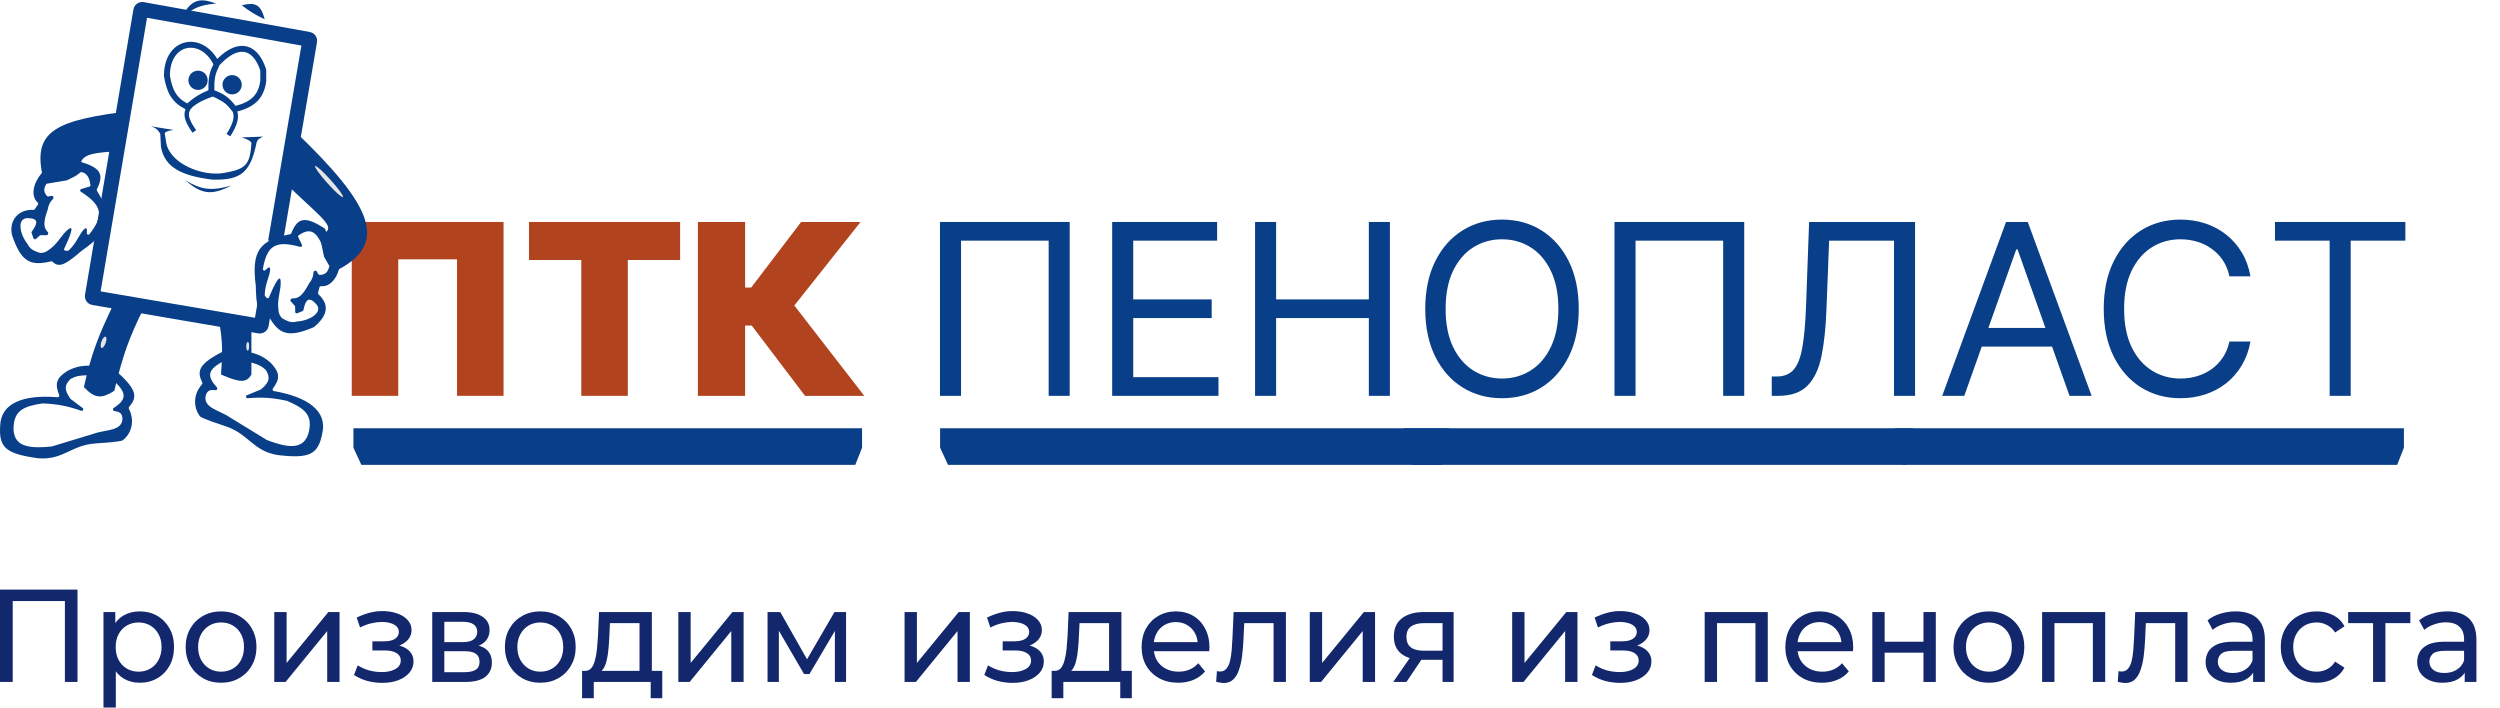 <svg width="212" height="60" viewBox="0 0 212 60" fill="none" xmlns="http://www.w3.org/2000/svg">
<path d="M73.103 36.315H29.97V37.965L30.645 39.42H72.53L73.103 37.965V36.315Z" fill="#093F88"/>
<path d="M122.851 36.315H79.719V37.965L80.394 39.42H122.278L122.851 37.965V36.315Z" fill="#093F88"/>
<path d="M162.204 36.315H119.071V37.965L119.746 39.42H161.631L162.204 37.965V36.315Z" fill="#093F88"/>
<path d="M203.853 36.315H160.719V37.965L161.394 39.42H203.279L203.853 37.965V36.315Z" fill="#093F88"/>
<path d="M42.701 18.823V33.568H38.755V21.991H33.773V33.568H29.828V18.823H42.701Z" fill="#B1441F"/>
<path d="M44.859 22.048V18.823H57.674V22.048H53.239V33.568H49.294V22.048H44.859Z" fill="#B1441F"/>
<path d="M68.267 33.568L63.745 27.606H63.184V33.568H59.181V18.823H63.184V24.381H63.702L67.935 18.823H72.975L67.359 25.907L73.292 33.568H68.267Z" fill="#B1441F"/>
<path d="M90.711 18.823V33.568H88.926V20.407H81.496V33.568H79.71V18.823H90.711Z" fill="#093F88"/>
<path d="M94.313 33.568V18.823H103.211V20.407H96.098V25.389H102.751V26.973H96.098V31.984H103.327V33.568H94.313Z" fill="#093F88"/>
<path d="M106.43 33.568V18.823H108.215V25.389H116.077V18.823H117.863V33.568H116.077V26.973H108.215V33.568H106.43Z" fill="#093F88"/>
<path d="M133.878 26.195C133.878 27.75 133.597 29.094 133.036 30.227C132.474 31.36 131.704 32.233 130.725 32.848C129.746 33.462 128.627 33.769 127.37 33.769C126.112 33.769 124.994 33.462 124.015 32.848C123.036 32.233 122.265 31.36 121.704 30.227C121.142 29.094 120.861 27.75 120.861 26.195C120.861 24.64 121.142 23.296 121.704 22.163C122.265 21.031 123.036 20.157 124.015 19.543C124.994 18.928 126.112 18.621 127.37 18.621C128.627 18.621 129.746 18.928 130.725 19.543C131.704 20.157 132.474 21.031 133.036 22.163C133.597 23.296 133.878 24.64 133.878 26.195ZM132.15 26.195C132.15 24.919 131.937 23.841 131.509 22.963C131.087 22.084 130.513 21.42 129.789 20.968C129.069 20.517 128.262 20.292 127.37 20.292C126.477 20.292 125.668 20.517 124.943 20.968C124.223 21.42 123.65 22.084 123.223 22.963C122.8 23.841 122.589 24.919 122.589 26.195C122.589 27.472 122.8 28.55 123.223 29.428C123.65 30.306 124.223 30.971 124.943 31.422C125.668 31.873 126.477 32.099 127.37 32.099C128.262 32.099 129.069 31.873 129.789 31.422C130.513 30.971 131.087 30.306 131.509 29.428C131.937 28.55 132.15 27.472 132.15 26.195Z" fill="#093F88"/>
<path d="M147.91 18.823V33.568H146.125V20.407H138.695V33.568H136.909V18.823H147.91Z" fill="#093F88"/>
<path d="M150.245 33.568V31.926H150.677C151.291 31.926 151.768 31.729 152.109 31.336C152.45 30.942 152.695 30.306 152.844 29.428C152.997 28.55 153.1 27.386 153.153 25.936L153.412 18.823H162.397V33.568H160.612V20.407H155.111L154.881 26.282C154.823 27.827 154.682 29.142 154.456 30.227C154.231 31.312 153.835 32.14 153.268 32.711C152.702 33.282 151.876 33.568 150.792 33.568H150.245Z" fill="#093F88"/>
<path d="M166.57 33.568H164.698L170.112 18.823H171.955L177.369 33.568H175.497L171.091 21.156H170.976L166.57 33.568ZM167.261 27.808H174.806V29.392H167.261V27.808Z" fill="#093F88"/>
<path d="M190.838 23.431H189.052C188.947 22.917 188.762 22.466 188.498 22.077C188.239 21.688 187.922 21.362 187.547 21.098C187.178 20.829 186.767 20.628 186.316 20.493C185.865 20.359 185.395 20.292 184.905 20.292C184.012 20.292 183.204 20.517 182.479 20.968C181.759 21.42 181.185 22.084 180.758 22.963C180.336 23.841 180.125 24.919 180.125 26.195C180.125 27.472 180.336 28.55 180.758 29.428C181.185 30.306 181.759 30.971 182.479 31.422C183.204 31.873 184.012 32.099 184.905 32.099C185.395 32.099 185.865 32.032 186.316 31.897C186.767 31.763 187.178 31.564 187.547 31.3C187.922 31.031 188.239 30.702 188.498 30.314C188.762 29.92 188.947 29.469 189.052 28.96H190.838C190.703 29.713 190.458 30.388 190.103 30.983C189.748 31.578 189.306 32.085 188.779 32.502C188.251 32.915 187.658 33.229 187 33.445C186.347 33.661 185.649 33.769 184.905 33.769C183.648 33.769 182.529 33.462 181.55 32.848C180.571 32.233 179.801 31.36 179.239 30.227C178.677 29.094 178.397 27.75 178.397 26.195C178.397 24.64 178.677 23.296 179.239 22.163C179.801 21.031 180.571 20.157 181.55 19.543C182.529 18.928 183.648 18.621 184.905 18.621C185.649 18.621 186.347 18.729 187 18.945C187.658 19.161 188.251 19.478 188.779 19.896C189.306 20.308 189.748 20.812 190.103 21.408C190.458 21.998 190.703 22.672 190.838 23.431Z" fill="#093F88"/>
<path d="M192.916 20.407V18.823H203.975V20.407H199.339V33.568H197.553V20.407H192.916Z" fill="#093F88"/>
<path d="M18.742 31.758C18.882 29.941 18.895 28.922 18.553 27.107L21.319 27.673V31.758C20.925 32.452 20.394 32.49 18.742 31.758Z" fill="#093F88"/>
<path d="M7.116 32.826C7.728 30.059 8.323 28.488 9.693 25.662L12.206 26.102C10.955 28.604 10.407 30.148 9.693 33.14C8.663 33.786 8.094 33.862 7.116 32.826Z" fill="#093F88"/>
<path d="M28.231 23.085C33.233 20.758 31.499 17.367 25.026 11.146L24.021 15.356C27.396 18.668 28.815 19.346 27.1 19.943L27.477 21.766L28.231 23.085Z" fill="#093F88"/>
<path d="M3.755 15.496C2.672 11.438 4.169 10.327 10.153 9.534C10.236 9.523 10.309 9.594 10.296 9.676L9.834 12.74C9.825 12.799 9.774 12.844 9.714 12.847C7.324 12.963 6.605 13.294 6.905 14.455C6.918 14.505 6.9 14.56 6.858 14.591L6.434 14.909C6.428 14.914 6.422 14.918 6.415 14.921L5.688 15.285C5.677 15.29 5.665 15.294 5.652 15.296L3.897 15.589C3.834 15.599 3.772 15.558 3.755 15.496Z" fill="#093F88"/>
<path d="M20.502 0.446C21.623 0.18 22.103 0.334 22.45 1.64C21.635 1.247 21.205 0.99 20.502 0.446Z" fill="#093F88"/>
<path d="M18.317 0.301C16.8 -0.27 16.072 -0.043 15.143 2.011C15.966 0.941 16.542 0.451 18.317 0.301Z" fill="#093F88"/>
<path d="M23.357 20.509L26.262 3.476C26.274 3.408 26.228 3.343 26.16 3.331L12.08 0.799C12.011 0.787 11.945 0.833 11.934 0.902L7.828 25.098C7.817 25.167 7.863 25.232 7.931 25.243L22.012 27.652C22.08 27.663 22.145 27.617 22.157 27.549L22.479 25.662" stroke="#093F88" stroke-width="1.257"/>
<path d="M9.845 32.475C10.773 33.41 10.678 33.917 9.638 34.6C9.531 34.67 9.577 34.846 9.704 34.86C10.139 34.907 10.345 35.046 10.384 35.465C10.384 36.597 8.939 36.408 7.933 36.785L4.425 37.85C4.418 37.852 4.41 37.854 4.402 37.855C2.184 38.106 1.209 37.725 1.146 36.408C1.146 34.841 1.941 34.465 3.585 34.211C3.593 34.209 3.601 34.209 3.609 34.209C4.885 34.264 5.725 34.428 6.887 34.833C7.025 34.881 7.13 34.69 7.013 34.602L6.001 33.843C5.99 33.836 5.981 33.826 5.973 33.815C5.434 33.042 5.454 32.676 5.972 32.148C5.981 32.139 5.99 32.132 6.001 32.126C6.43 31.889 6.763 31.838 7.415 31.821C7.425 31.821 7.435 31.822 7.445 31.824L8.193 31.984C8.259 31.998 8.324 31.958 8.341 31.893L8.523 31.21C8.543 31.135 8.49 31.06 8.413 31.053C7.206 30.951 6.572 31.006 5.734 31.444C4.744 32.061 4.643 32.557 5.023 33.509C5.058 33.598 4.987 33.695 4.892 33.687C1.953 33.446 0.076 34.191 0.015 36.094C-0.111 37.979 0.518 38.482 3.22 38.859C5.357 39.047 6.048 37.728 8.122 37.602C10.11 37.482 10.365 37.361 10.383 37.351L10.385 37.35C11 36.919 11.534 35.854 10.928 34.663C10.904 34.616 10.909 34.559 10.943 34.519C11.634 33.688 11.692 33.093 9.855 31.475C9.832 31.455 9.802 31.444 9.771 31.444H9.599C9.543 31.444 9.494 31.481 9.478 31.535L9.289 32.195C9.27 32.265 9.312 32.337 9.383 32.352L9.783 32.441C9.806 32.446 9.828 32.458 9.845 32.475Z" fill="#093F88"/>
<path d="M18.73 30.744C17.596 31.415 17.561 31.93 18.396 32.853C18.482 32.947 18.393 33.106 18.267 33.087C17.834 33.024 17.599 33.107 17.457 33.503C17.172 34.598 18.619 34.778 19.497 35.396L22.625 37.309C22.632 37.312 22.639 37.316 22.646 37.319C24.73 38.12 25.769 37.996 26.161 36.737C26.555 35.22 25.881 34.656 24.353 33.997C24.346 33.994 24.337 33.991 24.329 33.989C23.081 33.722 22.226 33.669 21 33.769C20.855 33.781 20.801 33.57 20.936 33.515L22.107 33.034C22.119 33.029 22.13 33.022 22.14 33.014C22.857 32.401 22.929 32.042 22.56 31.4C22.555 31.39 22.547 31.38 22.538 31.372C22.183 31.035 21.873 30.902 21.246 30.721C21.236 30.719 21.226 30.717 21.216 30.716L20.452 30.684C20.385 30.681 20.332 30.626 20.332 30.559L20.327 29.852C20.326 29.774 20.397 29.715 20.473 29.728C21.667 29.932 22.267 30.144 22.968 30.779C23.771 31.625 23.745 32.131 23.137 32.956C23.081 33.033 23.125 33.145 23.22 33.161C26.125 33.667 27.753 34.86 27.335 36.717C26.983 38.573 26.248 38.902 23.538 38.588C21.422 38.233 21.085 36.782 19.109 36.139C17.215 35.523 16.998 35.342 16.984 35.328L16.982 35.326C16.495 34.755 16.246 33.59 17.132 32.589C17.167 32.55 17.176 32.494 17.153 32.446C16.693 31.468 16.787 30.878 18.972 29.774C18.999 29.76 19.031 29.756 19.061 29.764L19.227 29.807C19.281 29.821 19.32 29.87 19.321 29.926L19.338 30.612C19.34 30.685 19.28 30.744 19.208 30.741L18.799 30.727C18.775 30.726 18.75 30.732 18.73 30.744Z" fill="#093F88"/>
<path d="M3.187 17.165C2.597 16.634 2.792 15.574 3.517 14.701C3.579 14.627 3.696 14.653 3.724 14.745L3.955 15.485C3.967 15.522 3.96 15.563 3.939 15.596C3.696 15.96 3.675 16.28 3.99 16.627C4.019 16.658 4.062 16.671 4.103 16.662L4.371 16.609C4.505 16.582 4.59 16.775 4.492 16.871C4.24 17.12 4.114 17.382 4.039 17.796C4.038 17.803 4.036 17.81 4.033 17.817C3.686 18.784 3.661 19.282 4.048 19.67C4.138 19.76 4.084 19.943 3.956 19.943H3.456C3.425 19.943 3.396 19.954 3.373 19.974L3.044 20.262C2.977 20.321 2.873 20.294 2.843 20.211L2.678 19.756C2.663 19.716 2.67 19.671 2.696 19.637C3.239 18.905 3.26 18.498 2.34 18.498C1.402 18.498 1.678 19.868 2.332 20.687C2.337 20.694 2.342 20.702 2.346 20.71C2.553 21.116 2.814 21.263 3.388 21.445C3.401 21.449 3.416 21.451 3.43 21.451C3.733 21.438 3.851 21.381 4.037 21.263C4.906 20.707 5.168 19.943 5.797 19.441C6.381 18.973 5.863 20.23 5.447 21.08C5.406 21.164 5.467 21.263 5.561 21.263H5.747C5.779 21.263 5.81 21.251 5.833 21.229C6.571 20.53 6.725 19.799 7.189 19.385C7.262 19.32 7.368 19.377 7.368 19.475V19.779C7.368 19.898 7.515 19.949 7.588 19.856C8.741 18.366 8.805 17.491 6.859 16.261C6.767 16.202 6.784 16.06 6.889 16.029L7.582 15.825C7.64 15.808 7.677 15.751 7.67 15.691C7.483 14.256 6.631 14.33 4.591 15.215C4.508 15.252 4.414 15.191 4.414 15.1V14.503C4.414 14.449 4.448 14.402 4.499 14.384L6.576 13.672C6.6 13.664 6.627 13.663 6.652 13.67C8.418 14.178 8.907 14.659 8.217 16.046C8.197 16.085 8.199 16.134 8.222 16.171C9.566 18.4 9.418 19.544 6.928 21.263C5.699 22.316 5.042 22.796 4.466 22.2C4.433 22.166 4.384 22.15 4.338 22.161C2.593 22.579 1.799 22.245 1.021 19.943C0.713 18.591 1.691 17.716 2.83 17.8C2.876 17.803 2.922 17.782 2.948 17.743L3.215 17.343C3.253 17.286 3.238 17.21 3.187 17.165Z" fill="#093F88"/>
<path d="M27.238 24.268C28.027 24.351 28.684 23.496 28.847 22.373C28.861 22.278 28.763 22.209 28.676 22.249L27.972 22.572C27.936 22.589 27.91 22.621 27.9 22.66C27.792 23.083 27.569 23.313 27.1 23.311C27.058 23.311 27.02 23.287 26.998 23.251L26.859 23.017C26.789 22.899 26.589 22.965 26.582 23.102C26.567 23.456 26.456 23.725 26.199 24.058C26.195 24.064 26.191 24.07 26.187 24.076C25.701 24.982 25.348 25.334 24.801 25.306C24.673 25.299 24.574 25.462 24.659 25.557L24.994 25.929C25.015 25.951 25.026 25.981 25.027 26.011L25.033 26.448C25.034 26.537 25.124 26.596 25.206 26.563L25.654 26.381C25.694 26.365 25.722 26.33 25.731 26.288C25.911 25.394 26.199 25.106 26.815 25.79C27.443 26.487 26.241 27.199 25.195 27.262C25.186 27.262 25.177 27.264 25.168 27.266C24.728 27.385 24.444 27.289 23.924 26.985C23.912 26.977 23.901 26.968 23.892 26.957C23.699 26.724 23.662 26.598 23.625 26.381C23.456 25.363 23.848 24.657 23.801 23.853C23.757 23.106 23.17 24.332 22.816 25.21C22.781 25.297 22.667 25.318 22.605 25.248L22.48 25.11C22.459 25.087 22.447 25.056 22.448 25.024C22.472 24.007 22.913 23.403 22.91 22.782C22.91 22.684 22.796 22.644 22.723 22.71L22.497 22.913C22.409 22.992 22.272 22.917 22.293 22.801C22.628 20.947 23.235 20.313 25.451 20.935C25.556 20.965 25.651 20.856 25.603 20.758L25.291 20.107C25.265 20.052 25.282 19.986 25.332 19.952C26.523 19.13 27.038 19.812 27.746 21.92C27.775 22.006 27.883 22.035 27.95 21.974L28.394 21.575C28.434 21.539 28.446 21.481 28.425 21.432L27.564 19.412C27.553 19.388 27.536 19.368 27.514 19.355C25.955 18.383 25.27 18.342 24.701 19.783C24.686 19.824 24.648 19.855 24.605 19.863C22.049 20.357 21.3 21.233 21.69 24.233C21.73 25.851 21.814 26.661 22.642 26.689C22.689 26.691 22.733 26.717 22.756 26.758C23.613 28.33 24.39 28.698 26.608 27.745C26.619 27.74 26.63 27.733 26.639 27.726C27.949 26.623 27.832 25.728 27.006 24.958C26.972 24.926 26.957 24.878 26.968 24.833L27.087 24.366C27.104 24.3 27.17 24.261 27.238 24.268Z" fill="#093F88"/>
<path d="M16.48 11.146C15.43 9.655 15.475 8.921 17.988 8.003H18.114C20.156 8.968 20.473 9.714 19.37 11.46" stroke="#093F88" stroke-width="0.377"/>
<path d="M18.365 5.427C17.172 2.916 14.162 3.352 14.155 6.421C14.155 6.428 14.155 6.436 14.156 6.443C14.38 7.741 14.766 8.497 15.839 9.035C15.884 9.058 15.939 9.05 15.977 9.016C16.594 8.473 17.023 8.195 17.925 7.815M18.365 5.427L18.305 5.606C18.303 5.612 18.301 5.618 18.298 5.624C17.982 6.246 17.903 6.732 17.925 7.815M18.365 5.427C19.994 3.61 21.561 3.667 22.317 5.91C22.322 5.923 22.324 5.936 22.324 5.95V6.872C22.139 8.29 21.329 8.903 19.954 9.241C19.905 9.253 19.854 9.234 19.823 9.194C19.228 8.408 18.815 8.164 18.051 7.878L17.925 7.815" stroke="#093F88" stroke-width="0.503"/>
<path d="M15.726 15.293C17.107 16.502 17.961 16.585 19.622 15.733C17.942 16.209 17.09 16.114 15.726 15.293Z" fill="#093F88"/>
<path d="M13.589 11.334C13.351 10.95 13.163 10.828 12.772 10.706L14.72 11.02C14.301 11.086 14.125 11.138 13.966 11.271L14.092 12.088C14.406 13.911 17.215 14.985 18.993 14.665C20.772 14.344 21.223 14.053 21.319 12.088C21.178 11.908 20.968 11.813 20.502 11.648L22.324 11.585C21.961 11.743 21.828 11.851 21.759 12.088C21.248 14.599 20.445 15.316 17.988 15.23C15.462 14.917 13.966 14.225 13.652 12.465L13.589 11.334Z" fill="#093F88"/>
<circle cx="16.794" cy="6.809" r="0.817" fill="#093F88"/>
<circle cx="19.685" cy="7.186" r="0.817" fill="#093F88"/>
<ellipse cx="27.902" cy="15.397" rx="1.768" ry="0.193" transform="rotate(48.133 27.902 15.397)" fill="#E5E5E5"/>
<ellipse cx="8.781" cy="29.027" rx="0.189" ry="0.503" transform="rotate(19.505 8.781 29.027)" fill="#E5E5E5"/>
<ellipse cx="21.007" cy="29.365" rx="0.122" ry="0.37" transform="rotate(0.88 21.007 29.365)" fill="#E5E5E5"/>
<path d="M0 57.83V50H6.571V57.83H5.503V50.682L5.764 50.973H0.806L1.079 50.682V57.83H0Z" fill="#13276D"/>
<path d="M11.837 57.897C11.357 57.897 10.918 57.785 10.518 57.562C10.126 57.33 9.81 56.991 9.57 56.544C9.338 56.096 9.222 55.537 9.222 54.866C9.222 54.195 9.334 53.635 9.559 53.188C9.792 52.74 10.104 52.405 10.497 52.181C10.896 51.958 11.343 51.846 11.837 51.846C12.403 51.846 12.905 51.972 13.341 52.226C13.777 52.48 14.121 52.834 14.376 53.289C14.63 53.736 14.757 54.262 14.757 54.866C14.757 55.47 14.63 55.999 14.376 56.454C14.121 56.909 13.777 57.263 13.341 57.517C12.905 57.77 12.403 57.897 11.837 57.897ZM8.775 60V51.902H9.777V53.501L9.712 54.877L9.821 56.253V60H8.775ZM11.75 56.958C12.12 56.958 12.451 56.872 12.741 56.7C13.039 56.529 13.272 56.286 13.439 55.973C13.613 55.653 13.7 55.283 13.7 54.866C13.7 54.441 13.613 54.075 13.439 53.77C13.272 53.456 13.039 53.214 12.741 53.042C12.451 52.871 12.12 52.785 11.75 52.785C11.386 52.785 11.056 52.871 10.758 53.042C10.467 53.214 10.235 53.456 10.061 53.77C9.894 54.075 9.81 54.441 9.81 54.866C9.81 55.283 9.894 55.653 10.061 55.973C10.235 56.286 10.467 56.529 10.758 56.7C11.056 56.872 11.386 56.958 11.75 56.958Z" fill="#13276D"/>
<path d="M18.75 57.897C18.169 57.897 17.654 57.767 17.203 57.506C16.753 57.245 16.397 56.887 16.135 56.432C15.874 55.969 15.743 55.447 15.743 54.866C15.743 54.277 15.874 53.755 16.135 53.3C16.397 52.845 16.753 52.491 17.203 52.237C17.654 51.976 18.169 51.846 18.75 51.846C19.324 51.846 19.837 51.976 20.287 52.237C20.745 52.491 21.101 52.845 21.355 53.3C21.616 53.747 21.747 54.269 21.747 54.866C21.747 55.455 21.616 55.977 21.355 56.432C21.101 56.887 20.745 57.245 20.287 57.506C19.837 57.767 19.324 57.897 18.75 57.897ZM18.75 56.958C19.121 56.958 19.451 56.872 19.742 56.7C20.04 56.529 20.272 56.286 20.439 55.973C20.607 55.653 20.69 55.283 20.69 54.866C20.69 54.441 20.607 54.075 20.439 53.77C20.272 53.456 20.04 53.214 19.742 53.042C19.451 52.871 19.121 52.785 18.75 52.785C18.38 52.785 18.049 52.871 17.759 53.042C17.468 53.214 17.236 53.456 17.061 53.77C16.887 54.075 16.8 54.441 16.8 54.866C16.8 55.283 16.887 55.653 17.061 55.973C17.236 56.286 17.468 56.529 17.759 56.7C18.049 56.872 18.38 56.958 18.75 56.958Z" fill="#13276D"/>
<path d="M23.258 57.83V51.902H24.304V56.219L27.845 51.902H28.793V57.83H27.747V53.512L24.216 57.83H23.258Z" fill="#13276D"/>
<path d="M32.417 57.908C32.925 57.908 33.376 57.834 33.768 57.685C34.167 57.528 34.483 57.315 34.716 57.047C34.948 56.771 35.065 56.454 35.065 56.096C35.065 55.649 34.879 55.295 34.509 55.034C34.138 54.773 33.63 54.642 32.983 54.642L32.94 54.899C33.318 54.899 33.652 54.836 33.942 54.709C34.233 54.582 34.465 54.411 34.64 54.195C34.814 53.971 34.901 53.717 34.901 53.434C34.901 53.098 34.785 52.808 34.552 52.562C34.327 52.315 34.019 52.129 33.626 52.002C33.234 51.868 32.787 51.808 32.286 51.823C31.952 51.831 31.614 51.883 31.273 51.98C30.938 52.069 30.597 52.2 30.248 52.371L30.532 53.21C30.844 53.054 31.149 52.938 31.447 52.864C31.752 52.789 32.05 52.748 32.34 52.74C32.638 52.74 32.896 52.774 33.114 52.841C33.339 52.908 33.514 53.005 33.637 53.132C33.761 53.259 33.822 53.412 33.822 53.591C33.822 53.755 33.768 53.9 33.659 54.027C33.557 54.146 33.412 54.236 33.223 54.295C33.034 54.355 32.813 54.385 32.558 54.385H31.578V55.157H32.624C33.052 55.157 33.386 55.231 33.626 55.38C33.866 55.529 33.986 55.742 33.986 56.018C33.986 56.212 33.92 56.383 33.79 56.532C33.659 56.674 33.47 56.786 33.223 56.868C32.983 56.95 32.696 56.991 32.362 56.991C31.999 56.991 31.639 56.943 31.284 56.846C30.927 56.741 30.611 56.6 30.335 56.421L30.019 57.237C30.346 57.453 30.717 57.621 31.131 57.74C31.552 57.852 31.981 57.908 32.417 57.908Z" fill="#13276D"/>
<path d="M36.655 57.83V51.902H39.335C40.011 51.902 40.541 52.036 40.926 52.304C41.319 52.565 41.515 52.938 41.515 53.423C41.515 53.907 41.33 54.284 40.959 54.553C40.596 54.814 40.113 54.944 39.51 54.944L39.673 54.653C40.363 54.653 40.876 54.784 41.21 55.045C41.544 55.306 41.711 55.69 41.711 56.197C41.711 56.711 41.522 57.114 41.144 57.405C40.774 57.688 40.203 57.83 39.434 57.83H36.655ZM37.679 57.002H39.357C39.793 57.002 40.12 56.935 40.338 56.801C40.556 56.659 40.665 56.435 40.665 56.13C40.665 55.817 40.563 55.589 40.36 55.447C40.164 55.298 39.851 55.224 39.423 55.224H37.679V57.002ZM37.679 54.452H39.248C39.648 54.452 39.949 54.377 40.153 54.228C40.363 54.072 40.469 53.855 40.469 53.579C40.469 53.296 40.363 53.084 40.153 52.942C39.949 52.8 39.648 52.729 39.248 52.729H37.679V54.452Z" fill="#13276D"/>
<path d="M45.822 57.897C45.241 57.897 44.725 57.767 44.274 57.506C43.824 57.245 43.468 56.887 43.206 56.432C42.945 55.969 42.814 55.447 42.814 54.866C42.814 54.277 42.945 53.755 43.206 53.3C43.468 52.845 43.824 52.491 44.274 52.237C44.725 51.976 45.241 51.846 45.822 51.846C46.396 51.846 46.908 51.976 47.358 52.237C47.816 52.491 48.172 52.845 48.426 53.3C48.688 53.747 48.818 54.269 48.818 54.866C48.818 55.455 48.688 55.977 48.426 56.432C48.172 56.887 47.816 57.245 47.358 57.506C46.908 57.767 46.396 57.897 45.822 57.897ZM45.822 56.958C46.192 56.958 46.523 56.872 46.813 56.7C47.111 56.529 47.344 56.286 47.511 55.973C47.678 55.653 47.761 55.283 47.761 54.866C47.761 54.441 47.678 54.075 47.511 53.77C47.344 53.456 47.111 53.214 46.813 53.042C46.523 52.871 46.192 52.785 45.822 52.785C45.451 52.785 45.121 52.871 44.83 53.042C44.54 53.214 44.307 53.456 44.133 53.77C43.958 54.075 43.871 54.441 43.871 54.866C43.871 55.283 43.958 55.653 44.133 55.973C44.307 56.286 44.54 56.529 44.83 56.7C45.121 56.872 45.451 56.958 45.822 56.958Z" fill="#13276D"/>
<path d="M54.231 57.327V52.841H51.725L51.67 53.982C51.656 54.355 51.63 54.717 51.594 55.067C51.565 55.41 51.514 55.727 51.441 56.018C51.376 56.309 51.278 56.547 51.147 56.734C51.016 56.92 50.842 57.036 50.624 57.081L49.589 56.89C49.814 56.898 49.996 56.823 50.134 56.667C50.272 56.503 50.377 56.279 50.45 55.995C50.53 55.712 50.588 55.392 50.624 55.034C50.66 54.668 50.689 54.292 50.711 53.904L50.798 51.902H55.277V57.327H54.231ZM49.36 59.206V56.89H56.16V59.206H55.179V57.83H50.352V59.206H49.36Z" fill="#13276D"/>
<path d="M57.522 57.83V51.902H58.568V56.219L62.11 51.902H63.058V57.83H62.012V53.512L58.481 57.83H57.522Z" fill="#13276D"/>
<path d="M65.088 57.83V51.902H66.167L68.651 56.286H68.216L70.765 51.902H71.746V57.83H70.798V53.11L70.972 53.21L68.641 57.159H68.183L65.84 53.132L66.047 53.087V57.83H65.088Z" fill="#13276D"/>
<path d="M76.708 57.83V51.902H77.754V56.219L81.296 51.902H82.244V57.83H81.198V53.512L77.667 57.83H76.708Z" fill="#13276D"/>
<path d="M85.868 57.908C86.376 57.908 86.826 57.834 87.219 57.685C87.618 57.528 87.934 57.315 88.167 57.047C88.399 56.771 88.515 56.454 88.515 56.096C88.515 55.649 88.33 55.295 87.96 55.034C87.589 54.773 87.081 54.642 86.434 54.642L86.391 54.899C86.768 54.899 87.102 54.836 87.393 54.709C87.684 54.582 87.916 54.411 88.09 54.195C88.265 53.971 88.352 53.717 88.352 53.434C88.352 53.098 88.236 52.808 88.003 52.562C87.778 52.315 87.469 52.129 87.077 52.002C86.685 51.868 86.238 51.808 85.737 51.823C85.403 51.831 85.065 51.883 84.723 51.98C84.389 52.069 84.048 52.2 83.699 52.371L83.982 53.21C84.295 53.054 84.6 52.938 84.898 52.864C85.203 52.789 85.501 52.748 85.791 52.74C86.089 52.74 86.347 52.774 86.565 52.841C86.79 52.908 86.964 53.005 87.088 53.132C87.211 53.259 87.273 53.412 87.273 53.591C87.273 53.755 87.219 53.9 87.11 54.027C87.008 54.146 86.863 54.236 86.674 54.295C86.485 54.355 86.263 54.385 86.009 54.385H85.028V55.157H86.075C86.503 55.157 86.837 55.231 87.077 55.38C87.317 55.529 87.437 55.742 87.437 56.018C87.437 56.212 87.371 56.383 87.24 56.532C87.11 56.674 86.921 56.786 86.674 56.868C86.434 56.95 86.147 56.991 85.813 56.991C85.45 56.991 85.09 56.943 84.734 56.846C84.378 56.741 84.062 56.6 83.786 56.421L83.47 57.237C83.797 57.453 84.168 57.621 84.582 57.74C85.003 57.852 85.432 57.908 85.868 57.908Z" fill="#13276D"/>
<path d="M94.05 57.327V52.841H91.544L91.49 53.982C91.475 54.355 91.45 54.717 91.413 55.067C91.384 55.41 91.333 55.727 91.261 56.018C91.195 56.309 91.097 56.547 90.966 56.734C90.836 56.92 90.661 57.036 90.444 57.081L89.408 56.89C89.633 56.898 89.815 56.823 89.953 56.667C90.091 56.503 90.197 56.279 90.269 55.995C90.349 55.712 90.407 55.392 90.444 55.034C90.48 54.668 90.509 54.292 90.531 53.904L90.618 51.902H95.096V57.327H94.05ZM89.18 59.206V56.89H95.979V59.206H94.998V57.83H90.171V59.206H89.18Z" fill="#13276D"/>
<path d="M99.913 57.897C99.296 57.897 98.751 57.767 98.279 57.506C97.814 57.245 97.451 56.887 97.189 56.432C96.935 55.977 96.808 55.455 96.808 54.866C96.808 54.277 96.931 53.755 97.178 53.3C97.433 52.845 97.778 52.491 98.213 52.237C98.657 51.976 99.154 51.846 99.706 51.846C100.266 51.846 100.76 51.972 101.188 52.226C101.617 52.48 101.951 52.837 102.191 53.3C102.438 53.755 102.561 54.288 102.561 54.899C102.561 54.944 102.558 54.996 102.55 55.056C102.55 55.116 102.547 55.172 102.539 55.224H97.625V54.452H101.995L101.57 54.72C101.577 54.34 101.501 54.001 101.341 53.703C101.181 53.404 100.959 53.173 100.676 53.009C100.4 52.837 100.077 52.752 99.706 52.752C99.343 52.752 99.02 52.837 98.737 53.009C98.453 53.173 98.232 53.408 98.072 53.714C97.912 54.012 97.832 54.355 97.832 54.743V54.922C97.832 55.317 97.919 55.671 98.094 55.984C98.275 56.29 98.526 56.529 98.845 56.7C99.165 56.872 99.532 56.958 99.946 56.958C100.287 56.958 100.596 56.898 100.872 56.779C101.156 56.659 101.402 56.48 101.613 56.242L102.191 56.935C101.929 57.248 101.602 57.487 101.21 57.651C100.825 57.815 100.393 57.897 99.913 57.897Z" fill="#13276D"/>
<path d="M103.129 57.819L103.195 56.913C103.246 56.92 103.293 56.928 103.336 56.935C103.38 56.943 103.42 56.946 103.456 56.946C103.689 56.946 103.87 56.864 104.001 56.7C104.139 56.536 104.241 56.32 104.306 56.051C104.372 55.776 104.419 55.466 104.448 55.123C104.477 54.78 104.499 54.437 104.513 54.094L104.611 51.902H109.046V57.83H108V52.528L108.251 52.841H105.287L105.527 52.517L105.45 54.161C105.428 54.683 105.389 55.172 105.33 55.626C105.272 56.081 105.182 56.48 105.058 56.823C104.942 57.166 104.778 57.435 104.568 57.629C104.364 57.822 104.099 57.919 103.772 57.919C103.678 57.919 103.576 57.908 103.467 57.886C103.365 57.871 103.253 57.849 103.129 57.819Z" fill="#13276D"/>
<path d="M111.069 57.83V51.902H112.115V56.219L115.656 51.902H116.604V57.83H115.558V53.512L112.028 57.83H111.069Z" fill="#13276D"/>
<path d="M122.329 57.83V55.749L122.492 55.951H120.651C119.881 55.951 119.278 55.783 118.842 55.447C118.413 55.112 118.199 54.623 118.199 53.982C118.199 53.296 118.428 52.778 118.885 52.427C119.35 52.077 119.968 51.902 120.738 51.902H123.266V57.83H122.329ZM118.144 57.83L119.714 55.559H120.792L119.267 57.83H118.144ZM122.329 55.414V52.539L122.492 52.841H120.77C120.291 52.841 119.921 52.934 119.659 53.121C119.398 53.3 119.267 53.598 119.267 54.016C119.267 54.791 119.753 55.179 120.727 55.179H122.492L122.329 55.414Z" fill="#13276D"/>
<path d="M128.233 57.83V51.902H129.279V56.219L132.821 51.902H133.769V57.83H132.723V53.512L129.192 57.83H128.233Z" fill="#13276D"/>
<path d="M137.392 57.908C137.901 57.908 138.351 57.834 138.743 57.685C139.143 57.528 139.459 57.315 139.691 57.047C139.924 56.771 140.04 56.454 140.04 56.096C140.04 55.649 139.855 55.295 139.484 55.034C139.114 54.773 138.605 54.642 137.959 54.642L137.915 54.899C138.293 54.899 138.627 54.836 138.918 54.709C139.208 54.582 139.441 54.411 139.615 54.195C139.789 53.971 139.877 53.717 139.877 53.434C139.877 53.098 139.76 52.808 139.528 52.562C139.303 52.315 138.994 52.129 138.602 52.002C138.209 51.868 137.763 51.808 137.261 51.823C136.927 51.831 136.59 51.883 136.248 51.98C135.914 52.069 135.572 52.2 135.224 52.371L135.507 53.21C135.819 53.054 136.125 52.938 136.422 52.864C136.728 52.789 137.025 52.748 137.316 52.74C137.614 52.74 137.872 52.774 138.09 52.841C138.315 52.908 138.489 53.005 138.613 53.132C138.736 53.259 138.798 53.412 138.798 53.591C138.798 53.755 138.743 53.9 138.634 54.027C138.533 54.146 138.387 54.236 138.199 54.295C138.01 54.355 137.788 54.385 137.534 54.385H136.553V55.157H137.599C138.028 55.157 138.362 55.231 138.602 55.38C138.841 55.529 138.961 55.742 138.961 56.018C138.961 56.212 138.896 56.383 138.765 56.532C138.634 56.674 138.446 56.786 138.199 56.868C137.959 56.95 137.672 56.991 137.338 56.991C136.975 56.991 136.615 56.943 136.259 56.846C135.903 56.741 135.587 56.6 135.311 56.421L134.995 57.237C135.322 57.453 135.692 57.621 136.106 57.74C136.528 57.852 136.956 57.908 137.392 57.908Z" fill="#13276D"/>
<path d="M144.557 57.83V51.902H149.907V57.83H148.861V52.573L149.112 52.841H145.352L145.603 52.573V57.83H144.557Z" fill="#13276D"/>
<path d="M154.503 57.897C153.885 57.897 153.34 57.767 152.868 57.506C152.403 57.245 152.04 56.887 151.779 56.432C151.524 55.977 151.397 55.455 151.397 54.866C151.397 54.277 151.521 53.755 151.768 53.3C152.022 52.845 152.367 52.491 152.803 52.237C153.246 51.976 153.744 51.846 154.296 51.846C154.855 51.846 155.349 51.972 155.778 52.226C156.206 52.48 156.54 52.837 156.78 53.3C157.027 53.755 157.151 54.288 157.151 54.899C157.151 54.944 157.147 54.996 157.14 55.056C157.14 55.116 157.136 55.172 157.129 55.224H152.214V54.452H156.584L156.159 54.72C156.166 54.34 156.09 54.001 155.93 53.703C155.77 53.404 155.549 53.173 155.265 53.009C154.989 52.837 154.666 52.752 154.296 52.752C153.932 52.752 153.609 52.837 153.326 53.009C153.043 53.173 152.821 53.408 152.661 53.714C152.501 54.012 152.421 54.355 152.421 54.743V54.922C152.421 55.317 152.509 55.671 152.683 55.984C152.865 56.29 153.115 56.529 153.435 56.7C153.754 56.872 154.121 56.958 154.535 56.958C154.877 56.958 155.186 56.898 155.462 56.779C155.745 56.659 155.992 56.48 156.203 56.242L156.78 56.935C156.519 57.248 156.192 57.487 155.799 57.651C155.414 57.815 154.982 57.897 154.503 57.897Z" fill="#13276D"/>
<path d="M158.773 57.83V51.902H159.819V54.418H163.11V51.902H164.156V57.83H163.11V55.347H159.819V57.83H158.773Z" fill="#13276D"/>
<path d="M168.664 57.897C168.083 57.897 167.567 57.767 167.117 57.506C166.666 57.245 166.31 56.887 166.049 56.432C165.787 55.969 165.656 55.447 165.656 54.866C165.656 54.277 165.787 53.755 166.049 53.3C166.31 52.845 166.666 52.491 167.117 52.237C167.567 51.976 168.083 51.846 168.664 51.846C169.238 51.846 169.75 51.976 170.2 52.237C170.658 52.491 171.014 52.845 171.268 53.3C171.53 53.747 171.66 54.269 171.66 54.866C171.66 55.455 171.53 55.977 171.268 56.432C171.014 56.887 170.658 57.245 170.2 57.506C169.75 57.767 169.238 57.897 168.664 57.897ZM168.664 56.958C169.034 56.958 169.365 56.872 169.655 56.7C169.953 56.529 170.186 56.286 170.353 55.973C170.52 55.653 170.603 55.283 170.603 54.866C170.603 54.441 170.52 54.075 170.353 53.77C170.186 53.456 169.953 53.214 169.655 53.042C169.365 52.871 169.034 52.785 168.664 52.785C168.293 52.785 167.963 52.871 167.672 53.042C167.382 53.214 167.149 53.456 166.975 53.77C166.801 54.075 166.713 54.441 166.713 54.866C166.713 55.283 166.801 55.653 166.975 55.973C167.149 56.286 167.382 56.529 167.672 56.7C167.963 56.872 168.293 56.958 168.664 56.958Z" fill="#13276D"/>
<path d="M173.171 57.83V51.902H178.521V57.83H177.475V52.573L177.726 52.841H173.966L174.217 52.573V57.83H173.171Z" fill="#13276D"/>
<path d="M179.586 57.819L179.652 56.913C179.703 56.92 179.75 56.928 179.793 56.935C179.837 56.943 179.877 56.946 179.913 56.946C180.146 56.946 180.327 56.864 180.458 56.7C180.596 56.536 180.698 56.32 180.763 56.051C180.829 55.776 180.876 55.466 180.905 55.123C180.934 54.78 180.956 54.437 180.97 54.094L181.068 51.902H185.503V57.83H184.457V52.528L184.708 52.841H181.744L181.984 52.517L181.907 54.161C181.886 54.683 181.846 55.172 181.788 55.626C181.729 56.081 181.639 56.48 181.515 56.823C181.399 57.166 181.235 57.435 181.025 57.629C180.821 57.822 180.556 57.919 180.229 57.919C180.135 57.919 180.033 57.908 179.924 57.886C179.823 57.871 179.71 57.849 179.586 57.819Z" fill="#13276D"/>
<path d="M191.067 57.83V56.577L191.013 56.342V54.206C191.013 53.751 190.882 53.4 190.621 53.154C190.366 52.901 189.981 52.774 189.466 52.774C189.124 52.774 188.79 52.834 188.463 52.953C188.136 53.065 187.86 53.218 187.635 53.412L187.199 52.606C187.497 52.36 187.853 52.174 188.267 52.047C188.688 51.913 189.128 51.846 189.585 51.846C190.377 51.846 190.987 52.043 191.416 52.438C191.845 52.834 192.059 53.438 192.059 54.251V57.83H191.067ZM189.171 57.897C188.743 57.897 188.365 57.822 188.038 57.673C187.718 57.524 187.471 57.319 187.297 57.058C187.123 56.79 187.036 56.488 187.036 56.152C187.036 55.831 187.108 55.541 187.254 55.28C187.406 55.019 187.649 54.81 187.984 54.653C188.325 54.497 188.783 54.418 189.357 54.418H191.187V55.19H189.4C188.877 55.19 188.525 55.28 188.343 55.459C188.162 55.638 188.071 55.854 188.071 56.107C188.071 56.398 188.183 56.633 188.409 56.812C188.634 56.984 188.946 57.069 189.346 57.069C189.738 57.069 190.079 56.98 190.37 56.801C190.668 56.622 190.882 56.361 191.013 56.018L191.22 56.756C191.082 57.107 190.838 57.386 190.49 57.595C190.141 57.796 189.702 57.897 189.171 57.897Z" fill="#13276D"/>
<path d="M196.46 57.897C195.871 57.897 195.345 57.767 194.88 57.506C194.422 57.245 194.062 56.887 193.801 56.432C193.539 55.977 193.409 55.455 193.409 54.866C193.409 54.277 193.539 53.755 193.801 53.3C194.062 52.845 194.422 52.491 194.88 52.237C195.345 51.976 195.871 51.846 196.46 51.846C196.983 51.846 197.448 51.954 197.854 52.17C198.269 52.379 198.588 52.692 198.813 53.11L198.018 53.635C197.829 53.344 197.597 53.132 197.321 52.998C197.052 52.856 196.761 52.785 196.449 52.785C196.071 52.785 195.733 52.871 195.435 53.042C195.138 53.214 194.901 53.456 194.727 53.77C194.553 54.075 194.466 54.441 194.466 54.866C194.466 55.291 194.553 55.66 194.727 55.973C194.901 56.286 195.138 56.529 195.435 56.7C195.733 56.872 196.071 56.958 196.449 56.958C196.761 56.958 197.052 56.89 197.321 56.756C197.597 56.614 197.829 56.398 198.018 56.107L198.813 56.622C198.588 57.032 198.269 57.349 197.854 57.573C197.448 57.789 196.983 57.897 196.46 57.897Z" fill="#13276D"/>
<path d="M201.237 57.83V52.562L201.499 52.841H199.123V51.902H204.397V52.841H202.033L202.283 52.562V57.83H201.237Z" fill="#13276D"/>
<path d="M209.008 57.83V56.577L208.954 56.342V54.206C208.954 53.751 208.823 53.4 208.562 53.154C208.307 52.901 207.922 52.774 207.407 52.774C207.065 52.774 206.731 52.834 206.404 52.953C206.077 53.065 205.801 53.218 205.576 53.412L205.14 52.606C205.438 52.36 205.794 52.174 206.208 52.047C206.629 51.913 207.069 51.846 207.526 51.846C208.318 51.846 208.929 52.043 209.357 52.438C209.786 52.834 210 53.438 210 54.251V57.83H209.008ZM207.112 57.897C206.684 57.897 206.306 57.822 205.979 57.673C205.66 57.524 205.413 57.319 205.238 57.058C205.064 56.79 204.977 56.488 204.977 56.152C204.977 55.831 205.049 55.541 205.195 55.28C205.347 55.019 205.591 54.81 205.925 54.653C206.266 54.497 206.724 54.418 207.298 54.418H209.128V55.19H207.341C206.818 55.19 206.466 55.28 206.284 55.459C206.103 55.638 206.012 55.854 206.012 56.107C206.012 56.398 206.124 56.633 206.35 56.812C206.575 56.984 206.887 57.069 207.287 57.069C207.679 57.069 208.02 56.98 208.311 56.801C208.609 56.622 208.823 56.361 208.954 56.018L209.161 56.756C209.023 57.107 208.78 57.386 208.431 57.595C208.082 57.796 207.643 57.897 207.112 57.897Z" fill="#13276D"/>
</svg>
